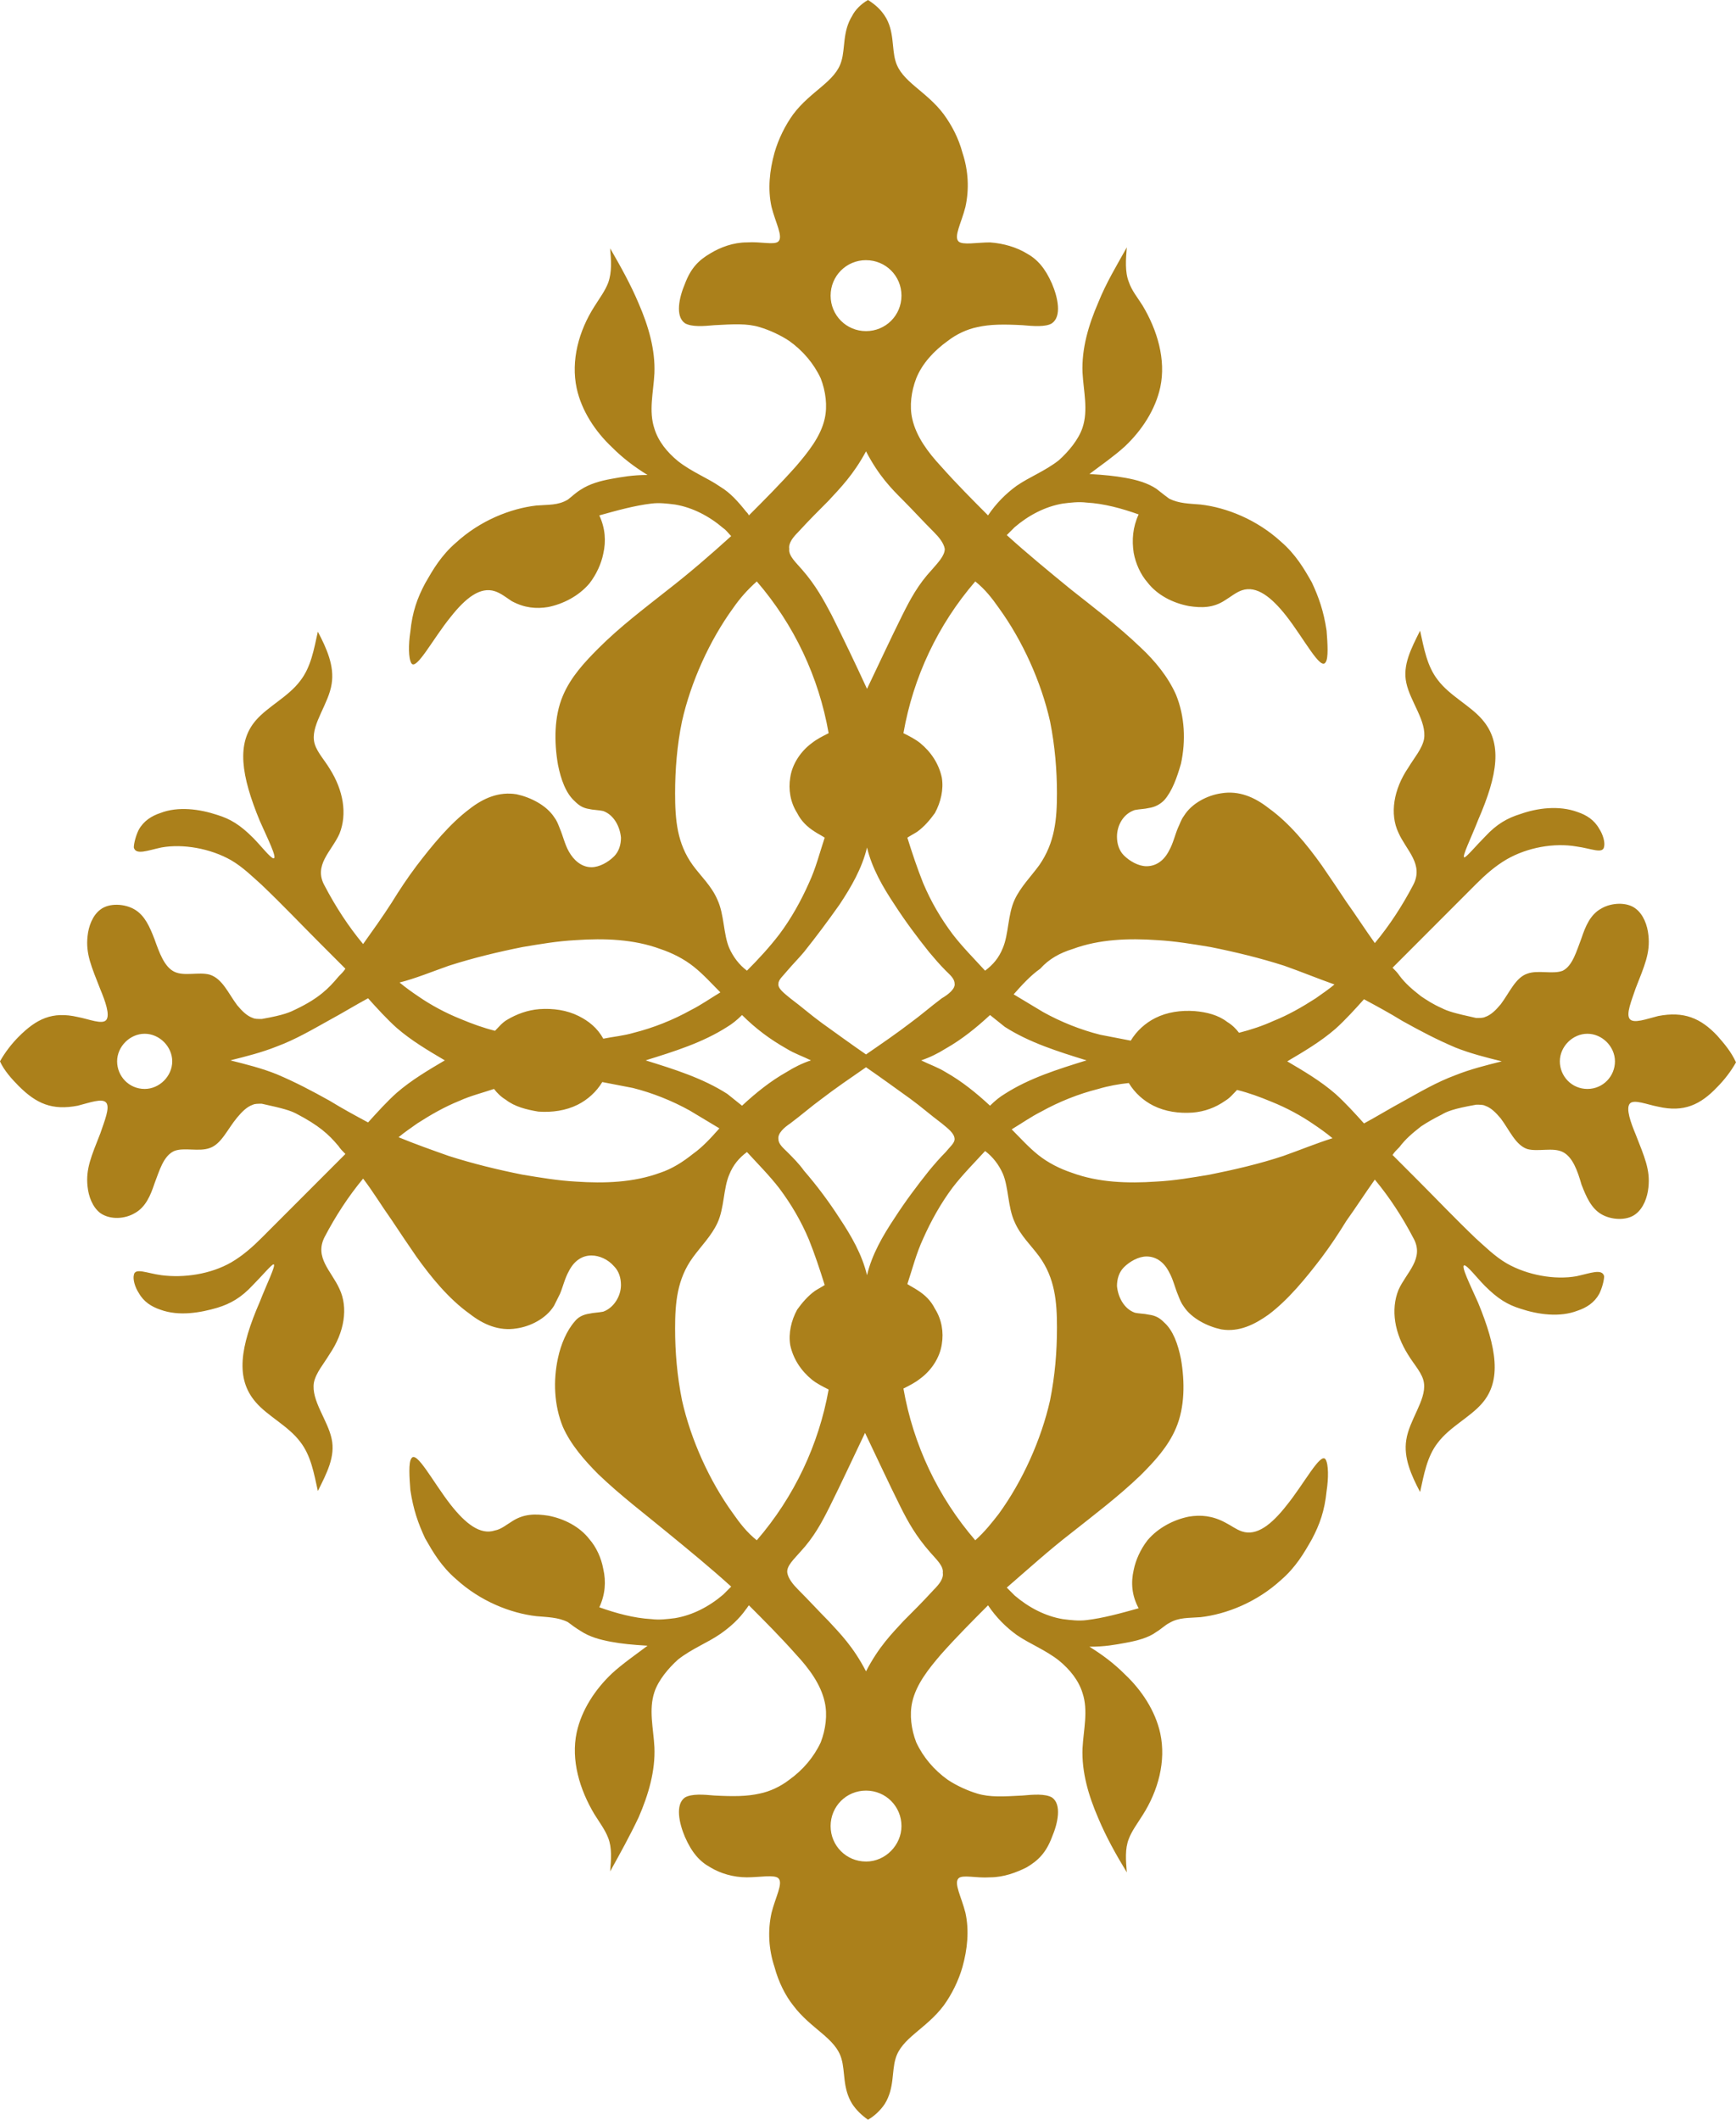 <svg xmlns="http://www.w3.org/2000/svg" width="95" height="116" viewBox="0 0 95 116">
    <g fill="none" fill-rule="evenodd">
        <g fill="#AB801B" fill-rule="nonzero">
            <path d="M1254.977 420.679c-.916-.971-1.831-1.348-3.232-1.079-.646.162-1.346.432-1.561.162-.216-.27.107-1.025.323-1.672.485-1.24.808-1.941.7-2.912-.054-.54-.27-1.132-.7-1.456-.485-.378-1.347-.324-1.885 0-.593.324-.862.97-1.077 1.618-.27.7-.485 1.51-1.023 1.78-.539.215-1.347-.054-1.94.161-.645.216-.969 1.025-1.453 1.672-.27.324-.539.593-.862.701-.108.054-.27.054-.485.054-1.238-.27-1.561-.377-1.885-.54-.484-.215-.807-.43-1.13-.646-.485-.378-.862-.701-1.185-1.133-.108-.162-.216-.27-.377-.431l1.454-1.456 3.123-3.128c.485-.486 1.024-.97 1.67-1.348 1.13-.648 2.585-.917 3.824-.702.807.108 1.454.432 1.507 0 .054-.215-.053-.647-.269-.97-.27-.486-.7-.755-1.185-.917-1.023-.377-2.208-.216-3.123.108-.7.216-1.293.54-1.939 1.24-.485.486-1.023 1.133-1.13 1.133-.163 0 .376-1.079.753-2.05 1.077-2.48 1.346-4.206.215-5.5-.646-.755-1.777-1.295-2.423-2.157-.592-.755-.754-1.726-.97-2.697-.484.97-.969 1.888-.753 2.858.215 1.025 1.13 2.104.969 3.074-.108.54-.539 1.025-.862 1.564-.808 1.187-1.023 2.535-.538 3.56.43.97 1.4 1.725.808 2.858-.593 1.132-1.293 2.21-2.1 3.181-.54-.755-1.024-1.51-1.563-2.265-.43-.647-.861-1.294-1.346-1.995-.808-1.132-1.777-2.319-2.908-3.128-.754-.593-1.616-.97-2.585-.809-.754.108-1.616.54-2.047 1.24-.161.216-.215.432-.323.648-.161.377-.269.863-.484 1.24-.27.54-.7.863-1.24.863-.43 0-.915-.27-1.238-.593-.269-.27-.377-.647-.377-1.025 0-.593.323-1.24.97-1.456.269-.054.538-.054.754-.108.377-.054.646-.215.861-.431.431-.485.7-1.24.916-1.995.27-1.24.215-2.589-.27-3.775-.43-.971-1.13-1.834-1.938-2.589-1.239-1.186-2.531-2.157-3.824-3.182-1.185-.97-2.37-1.941-3.5-2.966l.43-.431c.754-.647 1.67-1.133 2.64-1.295.43-.054.86-.107 1.292-.054.97.054 1.939.324 2.854.648-.323.7-.377 1.402-.27 2.103.109.593.378 1.186.755 1.618.538.7 1.4 1.132 2.262 1.294.7.108 1.346.108 1.992-.324.27-.161.593-.431.916-.539.808-.27 1.616.378 2.423 1.402.97 1.24 1.885 3.02 2.155 2.535.161-.216.107-1.025.053-1.726-.161-1.078-.43-1.833-.807-2.642-.216-.378-.431-.755-.7-1.133-.27-.377-.593-.755-.97-1.078-1.346-1.24-3.016-1.888-4.416-2.05-.646-.054-1.185-.054-1.723-.323-.216-.162-.431-.324-.7-.54-.485-.323-1.078-.485-1.67-.593-.592-.108-1.131-.162-1.993-.215.647-.486 1.347-.971 1.94-1.51.915-.863 1.669-1.996 1.938-3.236.323-1.51-.162-3.128-.97-4.476-.269-.432-.592-.81-.753-1.294-.216-.54-.162-1.24-.108-1.888-.539.97-1.131 1.941-1.562 3.02-.539 1.24-.915 2.535-.862 3.829.054 1.025.323 2.05 0 3.02-.215.647-.754 1.294-1.292 1.78-.754.593-1.616.916-2.316 1.402-.592.431-1.13.97-1.562 1.618-.861-.863-1.723-1.726-2.585-2.697-.7-.755-1.346-1.618-1.562-2.588-.161-.701-.053-1.51.216-2.211.323-.81.97-1.51 1.723-2.05.485-.377 1.077-.647 1.616-.755.7-.162 1.454-.162 2.477-.108.593.054 1.293.108 1.616-.107.538-.378.323-1.403 0-2.158-.377-.862-.808-1.348-1.4-1.671-.539-.324-1.239-.54-1.993-.594-.7 0-1.508.162-1.723-.054-.27-.27.161-1.024.377-1.887.215-.97.161-1.995-.162-2.966-.215-.809-.592-1.51-1.023-2.103-.97-1.295-2.316-1.78-2.64-2.912-.214-.702-.053-1.672-.591-2.481-.216-.324-.485-.593-.916-.863-.377.216-.7.54-.862.863-.538.863-.377 1.78-.592 2.48-.323 1.133-1.67 1.618-2.639 2.913-.43.593-.808 1.348-1.023 2.103-.27.97-.377 1.995-.162 2.966.216.863.646 1.618.377 1.887-.215.216-.97 0-1.723.054-.754 0-1.454.27-1.993.594-.646.377-1.077.809-1.4 1.671-.323.755-.539 1.78 0 2.158.377.215 1.023.161 1.616.107 1.023-.054 1.777-.107 2.477.108.539.162 1.13.432 1.616.755.754.54 1.346 1.24 1.723 2.05.27.7.377 1.51.215 2.21-.215.971-.915 1.834-1.561 2.59-.862.97-1.724 1.833-2.585 2.696-.054-.108-.108-.162-.162-.216-.43-.54-.862-1.025-1.4-1.348-.7-.486-1.562-.81-2.316-1.403-.592-.485-1.077-1.078-1.293-1.78-.323-.97-.053-1.994 0-3.02.054-1.293-.323-2.588-.861-3.828-.431-1.025-.97-1.995-1.562-3.02.054.647.108 1.294-.108 1.887-.161.432-.484.863-.754 1.295-.861 1.348-1.292 2.966-.969 4.476.27 1.24 1.023 2.373 1.939 3.235.592.594 1.238 1.08 1.939 1.51-.808 0-1.4.108-1.993.216-.593.108-1.185.27-1.67.593-.269.162-.484.378-.7.54-.538.323-1.077.27-1.723.323-1.4.162-3.07.81-4.416 2.05-.377.323-.7.7-.97 1.078-.269.378-.484.755-.7 1.133-.43.809-.7 1.564-.808 2.642-.107.701-.107 1.456.054 1.726.27.431 1.185-1.348 2.155-2.535.807-1.024 1.615-1.672 2.423-1.402.323.108.592.324.916.54.7.377 1.346.43 1.992.323.808-.162 1.67-.593 2.262-1.294.377-.486.646-1.079.754-1.618.162-.701.108-1.402-.215-2.103.969-.27 1.938-.54 2.854-.648.43-.054.862 0 1.292.054.97.162 1.885.647 2.64 1.295.16.107.269.27.43.431-1.13 1.025-2.316 2.05-3.5 2.966-1.293 1.025-2.585 1.995-3.77 3.182-.754.755-1.508 1.564-1.939 2.588-.485 1.133-.485 2.535-.27 3.775.162.81.432 1.564.916 1.996.216.216.431.377.808.431.215.054.539.054.754.108.592.216.916.863.97 1.456 0 .378-.108.755-.378 1.025-.323.323-.807.593-1.238.593-.539 0-.97-.378-1.239-.863-.215-.377-.323-.863-.485-1.24-.107-.27-.161-.432-.323-.647-.43-.647-1.292-1.079-2.046-1.24-.97-.162-1.831.215-2.585.808-1.077.81-2.047 1.996-2.908 3.128-.485.647-.916 1.294-1.347 1.995-.484.755-1.023 1.51-1.562 2.265-.807-.97-1.507-2.049-2.1-3.181-.646-1.133.377-1.888.808-2.859.43-1.078.215-2.372-.539-3.559-.323-.54-.807-1.024-.861-1.564-.108-.917.808-1.995.97-3.074.16-.97-.27-1.941-.755-2.858-.215.97-.377 1.942-.97 2.697-.646.862-1.776 1.402-2.423 2.157-1.077 1.24-.808 3.02.216 5.5.43.971.97 2.05.754 2.05-.162 0-.7-.701-1.131-1.133-.7-.7-1.239-1.024-1.94-1.24-.968-.324-2.153-.486-3.123-.108-.484.162-.915.431-1.184.917-.162.323-.27.755-.27.97.108.432.754.162 1.508 0 1.185-.215 2.693.054 3.824.701.646.378 1.185.917 1.67 1.349 1.184 1.132 2.1 2.103 3.123 3.128l1.454 1.456c-.108.161-.215.27-.377.431-.538.647-1.077 1.186-2.316 1.78-.323.161-.646.323-1.885.539-.215 0-.377 0-.484-.054-.323-.108-.593-.377-.862-.701-.485-.647-.808-1.456-1.508-1.672-.592-.162-1.4.108-1.939-.162-.538-.27-.808-1.024-1.077-1.78-.27-.7-.538-1.294-1.077-1.617-.538-.324-1.4-.378-1.885 0-.43.323-.646.917-.7 1.456-.108.97.216 1.672.7 2.912.27.647.539 1.402.323 1.672-.215.27-.97-.054-1.561-.162-1.4-.323-2.262.108-3.232 1.079-.377.377-.754.863-1.023 1.348.215.485.646.97 1.023 1.348.97.97 1.831 1.348 3.232 1.079.646-.162 1.346-.432 1.561-.162.216.27-.107 1.025-.323 1.672-.485 1.24-.808 1.941-.7 2.912.054.54.27 1.132.7 1.456.539.377 1.347.323 1.885 0 .593-.324.862-.97 1.077-1.618.27-.701.485-1.51 1.077-1.78.539-.215 1.347.054 1.94-.161.645-.216.968-1.025 1.507-1.672.27-.324.539-.593.862-.701.107-.054.269-.054.484-.054 1.24.27 1.562.377 1.885.54 1.239.646 1.778 1.132 2.316 1.779.108.162.216.27.377.431l-1.454 1.456-3.124 3.128c-.484.485-1.023.97-1.67 1.348-1.13.647-2.584.863-3.823.701-.808-.108-1.454-.431-1.508 0-.054.216.054.647.27.971.269.485.7.755 1.184.917 1.024.377 2.208.162 3.124-.108.7-.216 1.292-.54 1.939-1.24.484-.486 1.023-1.133 1.13-1.133.162 0-.376 1.079-.753 2.05-1.077 2.48-1.347 4.206-.216 5.5.647.755 1.777 1.294 2.424 2.157.592.755.754 1.726.97 2.697.484-.971.969-1.888.753-2.859-.215-1.024-1.13-2.103-.97-3.073.108-.54.54-1.025.862-1.564.808-1.187 1.024-2.535.539-3.56-.43-.97-1.4-1.725-.808-2.858.593-1.132 1.293-2.21 2.1-3.182.539.701 1.024 1.51 1.562 2.265.431.648.862 1.295 1.347 1.996.807 1.132 1.777 2.319 2.908 3.128.754.593 1.615.97 2.585.808.754-.107 1.615-.539 2.046-1.24l.323-.647c.162-.378.27-.863.485-1.24.27-.54.7-.863 1.239-.863.43 0 .915.216 1.238.593.27.27.377.647.377 1.025 0 .593-.377 1.24-.969 1.456-.27.054-.539.054-.754.108-.377.053-.646.215-.808.431-.43.485-.754 1.24-.915 1.995-.27 1.24-.216 2.589.269 3.775.43.971 1.185 1.834 1.939 2.589 1.238 1.186 2.53 2.157 3.77 3.182 1.184.97 2.37 1.941 3.5 2.966l-.43.431c-.755.647-1.67 1.133-2.64 1.294-.43.054-.861.108-1.292.054-.97-.054-1.939-.323-2.854-.647.323-.7.377-1.402.215-2.103-.108-.593-.377-1.186-.754-1.618-.538-.7-1.4-1.132-2.262-1.294-.7-.108-1.346-.108-1.992.323-.27.162-.593.432-.916.486-.808.27-1.616-.378-2.423-1.402-.97-1.24-1.885-3.02-2.155-2.535-.161.216-.107 1.025-.054 1.726.162 1.078.431 1.833.808 2.642.216.378.431.755.7 1.133.27.377.593.755.97 1.078 1.346 1.24 3.016 1.888 4.416 2.05.592.054 1.185.054 1.723.323.216.162.431.324.7.486.485.323 1.077.485 1.67.593.592.108 1.13.162 1.993.215-.647.486-1.347.971-1.94 1.51-.915.863-1.669 1.996-1.938 3.236-.323 1.51.162 3.128.97 4.476.269.432.592.863.753 1.294.216.54.162 1.187.108 1.834.539-.97 1.077-1.941 1.562-2.966.538-1.24.915-2.535.861-3.829-.053-1.025-.323-2.05 0-3.02.216-.647.754-1.294 1.293-1.78.754-.593 1.616-.916 2.316-1.402.538-.377 1.023-.809 1.4-1.348.054-.054.108-.162.162-.216.861.863 1.723 1.726 2.585 2.697.7.755 1.346 1.618 1.561 2.588.162.701.054 1.51-.215 2.211-.377.81-.97 1.51-1.723 2.05-.485.377-1.077.647-1.616.755-.7.161-1.454.161-2.477.108-.593-.054-1.239-.108-1.616.107-.539.378-.323 1.403 0 2.158.377.862.808 1.348 1.4 1.671.539.324 1.239.54 1.993.54.7 0 1.508-.162 1.723.054.27.27-.161 1.024-.377 1.887-.215.97-.161 1.995.162 2.966.215.809.592 1.564 1.023 2.103.97 1.295 2.316 1.78 2.639 2.912.215.702.054 1.618.592 2.481.216.324.485.593.862.863.377-.216.7-.54.916-.863.538-.863.377-1.78.592-2.48.323-1.133 1.67-1.618 2.639-2.913.43-.593.808-1.348 1.023-2.103.27-.97.377-1.995.162-2.966-.216-.863-.647-1.618-.377-1.887.215-.216.969 0 1.723-.054.754 0 1.454-.27 1.993-.54.646-.377 1.077-.809 1.4-1.671.323-.755.538-1.78 0-2.158-.377-.215-1.023-.161-1.616-.107-1.023.053-1.777.107-2.477-.108-.539-.162-1.131-.432-1.616-.755-.754-.54-1.346-1.24-1.723-2.05-.27-.7-.377-1.51-.216-2.21.216-.971.916-1.834 1.562-2.59.862-.97 1.724-1.833 2.585-2.696.431.648.97 1.187 1.562 1.618.7.486 1.562.81 2.316 1.402.592.486 1.077 1.079 1.292 1.78.323.97.054 1.995 0 3.02-.053 1.294.323 2.589.862 3.829.43 1.025.97 1.995 1.562 2.966-.054-.647-.108-1.294.108-1.834.161-.431.484-.862.754-1.294.861-1.348 1.292-2.966.969-4.476-.27-1.24-1.023-2.373-1.939-3.236-.592-.593-1.239-1.078-1.939-1.51.862 0 1.4-.107 1.993-.215.592-.108 1.239-.27 1.67-.594.269-.161.484-.377.7-.485.538-.323 1.077-.27 1.723-.323 1.4-.162 3.07-.81 4.416-2.05.377-.323.7-.7.97-1.078.269-.378.484-.755.7-1.133.43-.809.7-1.564.807-2.642.108-.701.108-1.456-.053-1.726-.27-.431-1.185 1.348-2.155 2.535-.807 1.024-1.615 1.671-2.423 1.402-.323-.108-.593-.324-.916-.486-.7-.377-1.346-.431-1.992-.323-.808.162-1.67.593-2.262 1.294-.377.485-.646 1.079-.754 1.618-.162.701-.108 1.402.27 2.103-.97.27-1.94.54-2.855.647-.431.054-.862 0-1.293-.054-.97-.161-1.885-.647-2.639-1.294l-.43-.431c1.184-1.025 2.315-2.05 3.5-2.966 1.293-1.025 2.585-1.996 3.824-3.182.754-.755 1.508-1.564 1.939-2.589.484-1.132.484-2.534.269-3.775-.162-.809-.431-1.564-.916-1.995-.215-.216-.43-.378-.861-.432-.216-.053-.539-.053-.754-.107-.593-.216-.916-.863-.97-1.456 0-.378.108-.755.377-1.025.323-.324.808-.593 1.239-.593.538 0 .97.323 1.239.863.215.377.323.862.484 1.24.108.27.162.431.323.647.431.647 1.293 1.079 2.047 1.24.97.162 1.831-.27 2.585-.809 1.077-.808 2.046-1.995 2.908-3.127.485-.647.916-1.295 1.346-1.996.539-.755 1.024-1.51 1.562-2.265.808.971 1.508 2.05 2.1 3.182.647 1.133-.376 1.888-.807 2.858-.431 1.079-.216 2.373.538 3.56.323.539.808 1.024.862 1.563.108.917-.808 1.996-.97 3.074-.161.971.27 1.942.755 2.859.215-.971.377-1.942.969-2.697.646-.863 1.777-1.402 2.423-2.157 1.078-1.24.808-3.02-.215-5.5-.43-.971-.97-2.05-.754-2.05.162 0 .7.701 1.131 1.133.7.7 1.239 1.024 1.939 1.24.97.323 2.154.485 3.123.108.485-.162.916-.432 1.185-.917.162-.324.27-.755.27-.97-.108-.432-.755-.163-1.508 0-1.185.215-2.693-.055-3.824-.702-.646-.377-1.185-.917-1.67-1.348-1.184-1.132-2.1-2.103-3.123-3.128l-1.454-1.456c.107-.162.215-.27.377-.431.323-.432.7-.755 1.184-1.133.324-.216.7-.431 1.131-.647.27-.162.647-.324 1.885-.54.216 0 .377 0 .485.055.323.108.592.377.862.7.484.648.808 1.457 1.454 1.673.592.161 1.4-.108 1.939.161.538.27.807 1.025 1.023 1.78.27.701.538 1.294 1.077 1.618.538.323 1.4.377 1.885 0 .43-.324.646-.917.7-1.456.108-.971-.216-1.672-.7-2.912-.27-.648-.539-1.403-.323-1.672.215-.27.97.054 1.561.162 1.4.323 2.316-.108 3.232-1.079.377-.377.754-.863 1.023-1.348-.27-.593-.646-1.025-1.023-1.456zm-86.06 2.912c-.862 0-1.508-.701-1.508-1.51s.7-1.51 1.508-1.51c.807 0 1.508.701 1.508 1.51s-.7 1.51-1.508 1.51zm50.785-7.658c1.454-.54 3.07-.593 4.631-.485.97.054 1.94.215 2.909.377 1.346.27 2.692.593 4.039 1.025.915.323 1.83.7 2.746 1.024-.323.27-.646.486-1.023.755-.754.486-1.508.917-2.316 1.24-.592.27-1.238.486-1.885.648-.161-.216-.377-.431-.646-.593-.485-.378-1.13-.54-1.777-.593-.754-.054-1.508.053-2.154.377-.539.27-1.024.701-1.347 1.24-.538-.107-1.13-.215-1.67-.323-1.076-.27-2.153-.701-3.123-1.24l-1.615-.971c.43-.486.915-1.025 1.454-1.402.484-.54 1.077-.863 1.777-1.079zm-15.672 5.447c.43.27.916.431 1.346.647-.484.162-.915.377-1.346.647-.862.485-1.67 1.133-2.423 1.834l-.808-.647c-1.347-.863-2.908-1.349-4.47-1.834 1.562-.485 3.123-.97 4.47-1.834.269-.161.538-.377.808-.647.754.755 1.561 1.348 2.423 1.834zm-.43-3.56c0-.215.268-.43.484-.7.323-.378.646-.702.915-1.025.647-.81 1.293-1.672 1.94-2.589.645-.97 1.238-1.995 1.507-3.128.27 1.133.862 2.158 1.508 3.128.592.917 1.239 1.78 1.885 2.589.27.323.592.7.916 1.024.215.216.484.432.484.702.054.27-.323.593-.7.808-.646.486-1.13.917-1.723 1.349-.7.539-1.562 1.132-2.424 1.725-.861-.593-1.67-1.186-2.423-1.725-.593-.432-1.077-.863-1.724-1.349-.323-.27-.7-.539-.646-.808zm.645 7.658c.647-.485 1.131-.916 1.724-1.348.7-.54 1.562-1.132 2.423-1.726.862.594 1.67 1.187 2.424 1.726.592.432 1.077.863 1.723 1.348.323.27.7.54.7.863 0 .216-.27.432-.484.701-.324.324-.647.701-.916 1.025-.646.809-1.293 1.672-1.885 2.589-.646.97-1.239 1.995-1.508 3.127-.27-1.132-.862-2.157-1.508-3.127-.592-.917-1.238-1.78-1.939-2.59-.269-.377-.592-.7-.915-1.024-.216-.215-.485-.431-.485-.7-.054-.324.323-.648.646-.864zm8.51-2.804c-.431-.27-.916-.431-1.347-.647.485-.162.916-.378 1.347-.647.861-.486 1.669-1.133 2.423-1.834l.808.647c1.346.863 2.908 1.349 4.47 1.834-1.562.485-3.124.97-4.47 1.834-.27.161-.539.377-.808.647-.754-.701-1.562-1.349-2.423-1.834zm1.615-26.856c.539.431.916.917 1.293 1.456 1.292 1.78 2.315 4.044 2.8 6.202.27 1.348.377 2.696.377 3.936 0 1.403-.108 2.697-.97 3.937-.43.593-1.022 1.187-1.346 1.888-.377.809-.323 1.887-.646 2.642-.215.54-.538.917-.97 1.24-.592-.647-1.238-1.294-1.776-1.995-.647-.863-1.185-1.78-1.616-2.804-.323-.81-.593-1.618-.862-2.48.162-.109.377-.217.539-.324.377-.27.7-.648.97-1.025.322-.593.484-1.294.376-1.941-.161-.755-.592-1.403-1.185-1.888-.269-.216-.592-.377-.915-.54.538-3.073 1.885-5.931 3.931-8.304zm-5.978-17.58c1.077 0 1.94.862 1.94 1.94 0 1.08-.863 1.942-1.94 1.942s-1.938-.863-1.938-1.941c0-1.079.861-1.942 1.938-1.942zm-3.716 14.883c.593-.647 1.131-1.186 1.67-1.725.646-.701 1.346-1.403 2.046-2.697.7 1.348 1.4 2.05 2.047 2.697.538.539 1.023 1.078 1.67 1.725.269.27.538.594.592.917 0 .378-.377.755-.7 1.133-.754.809-1.185 1.617-1.616 2.48-.646 1.295-1.293 2.697-1.939 4.045-.646-1.402-1.292-2.75-1.939-4.045-.43-.809-.861-1.618-1.615-2.48-.323-.378-.754-.755-.7-1.133-.054-.323.215-.647.484-.917zm-6.355 10.355c.485-2.158 1.508-4.423 2.8-6.202.378-.54.755-.97 1.293-1.456 2.047 2.373 3.393 5.23 3.932 8.305-.323.162-.646.323-.916.539-.592.431-1.077 1.133-1.185 1.888-.107.647 0 1.348.377 1.94.216.432.539.756.97 1.026.161.107.377.215.538.323-.269.81-.484 1.672-.861 2.48-.431.972-.97 1.942-1.616 2.805-.538.701-1.13 1.348-1.777 1.995-.431-.323-.754-.755-.97-1.24-.323-.755-.269-1.833-.646-2.642-.323-.755-.915-1.295-1.346-1.888-.862-1.186-.97-2.48-.97-3.937 0-1.294.108-2.642.377-3.936zm-12.763 13.374c1.346-.432 2.693-.755 4.039-1.025.97-.162 1.885-.323 2.908-.377 1.562-.108 3.178-.054 4.632.485.646.216 1.292.54 1.83.97.54.432.97.918 1.455 1.403-.539.323-1.077.701-1.616.97-.97.54-2.046.971-3.123 1.241-.539.162-1.131.216-1.67.324-.323-.594-.808-.971-1.346-1.24-.647-.324-1.4-.432-2.155-.378-.646.054-1.238.27-1.777.593-.269.162-.43.377-.646.593-.646-.162-1.239-.377-1.885-.647-.808-.324-1.616-.755-2.316-1.24-.323-.216-.7-.486-1.023-.755.862-.216 1.777-.594 2.693-.917zm-4.416 8.574c-.7-.377-1.4-.755-2.1-1.186-.97-.54-1.886-1.025-2.909-1.456-.808-.324-1.67-.54-2.531-.755.862-.216 1.723-.431 2.531-.755 1.023-.378 1.939-.917 2.908-1.456.7-.378 1.4-.809 2.1-1.187.485.54 1.024 1.133 1.563 1.618.807.701 1.723 1.24 2.638 1.78-.915.54-1.83 1.079-2.638 1.78-.539.485-1.024 1.024-1.562 1.617zm15.995 2.75c-1.454.54-3.07.594-4.632.486-.97-.054-1.939-.216-2.908-.377-1.346-.27-2.693-.594-4.04-1.025-.915-.324-1.83-.647-2.746-1.025.323-.27.646-.485 1.023-.755.754-.485 1.508-.916 2.316-1.24.593-.27 1.239-.431 1.885-.647.162.216.377.431.646.593.485.378 1.131.54 1.778.647.754.054 1.508-.054 2.154-.377.538-.27 1.023-.701 1.346-1.24.539.107 1.131.215 1.67.323 1.077.27 2.154.701 3.123 1.24l1.616.971c-.43.485-.916 1.025-1.454 1.402-.539.432-1.131.81-1.777 1.025zm5.277 20.116c-.538-.431-.915-.917-1.292-1.456-1.293-1.78-2.316-4.045-2.8-6.202-.27-1.348-.378-2.642-.378-3.937 0-1.402.108-2.696.97-3.882.43-.594 1.023-1.187 1.346-1.888.377-.809.323-1.887.646-2.642.216-.54.539-.917.97-1.24.592.646 1.239 1.294 1.777 1.995.646.863 1.185 1.78 1.616 2.804.323.809.592 1.618.861 2.48-.161.108-.377.216-.538.324-.377.27-.7.647-.97 1.025-.323.593-.484 1.294-.377 1.941.162.755.593 1.402 1.185 1.888.27.215.593.377.916.54-.539 3.019-1.885 5.877-3.932 8.25zm5.978 17.58c-1.077 0-1.938-.862-1.938-1.94 0-1.08.861-1.942 1.938-1.942s1.94.863 1.94 1.941c0 1.025-.863 1.942-1.94 1.942zm3.716-14.883c-.592.647-1.13 1.186-1.67 1.725-.645.701-1.346 1.402-2.046 2.75-.7-1.348-1.4-2.049-2.046-2.75-.539-.54-1.023-1.078-1.67-1.725-.269-.27-.538-.594-.592-.917-.054-.378.377-.755.7-1.133.754-.809 1.185-1.618 1.616-2.48.646-1.295 1.292-2.697 1.938-4.045.647 1.348 1.293 2.75 1.94 4.045.43.862.86 1.617 1.615 2.48.323.378.754.755.7 1.133.054.323-.215.647-.485.917zm6.355-10.355c-.485 2.157-1.508 4.422-2.8 6.202-.377.485-.754.97-1.293 1.456-2.046-2.373-3.393-5.231-3.931-8.305.323-.162.646-.323.915-.54.593-.43 1.077-1.132 1.185-1.887.108-.647 0-1.348-.377-1.941-.215-.432-.538-.755-.97-1.025-.16-.108-.376-.215-.538-.323.27-.81.485-1.672.862-2.481.43-.97.97-1.941 1.616-2.804.538-.701 1.184-1.348 1.777-1.996.43.324.754.755.97 1.24.322.756.268 1.834.645 2.643.324.755.916 1.295 1.347 1.888.861 1.186.97 2.48.97 3.883 0 1.348-.109 2.642-.378 3.99zm12.764-13.374c-1.293.431-2.693.755-4.04 1.025-.969.161-1.884.323-2.908.377-1.561.108-3.177.054-4.631-.485-.646-.216-1.293-.54-1.831-.97-.539-.432-.97-.918-1.454-1.403.538-.324 1.077-.701 1.615-.97.97-.54 2.047-.971 3.124-1.241.539-.162 1.131-.27 1.67-.324.323.54.807.971 1.346 1.24.646.324 1.4.432 2.154.378.646-.054 1.239-.27 1.777-.647.27-.162.431-.377.647-.593.646.162 1.238.377 1.885.647.807.324 1.615.755 2.315 1.24.323.216.7.486 1.024.755-.862.27-1.778.647-2.693.971zm9.424-4.422c-1.023.377-1.938.917-2.908 1.456-.7.377-1.4.809-2.1 1.186-.485-.539-1.023-1.132-1.562-1.617-.808-.702-1.723-1.24-2.639-1.78.916-.54 1.831-1.079 2.64-1.78.538-.485 1.076-1.078 1.56-1.618.701.378 1.401.755 2.101 1.187.97.54 1.885 1.024 2.908 1.456.808.323 1.67.54 2.532.755-.862.216-1.724.431-2.532.755zm7.217.755c-.862 0-1.508-.701-1.508-1.51s.7-1.51 1.508-1.51 1.508.701 1.508 1.51-.646 1.51-1.508 1.51z" transform="translate(-1161 -364)"/>
        </g>
    </g>
</svg>
